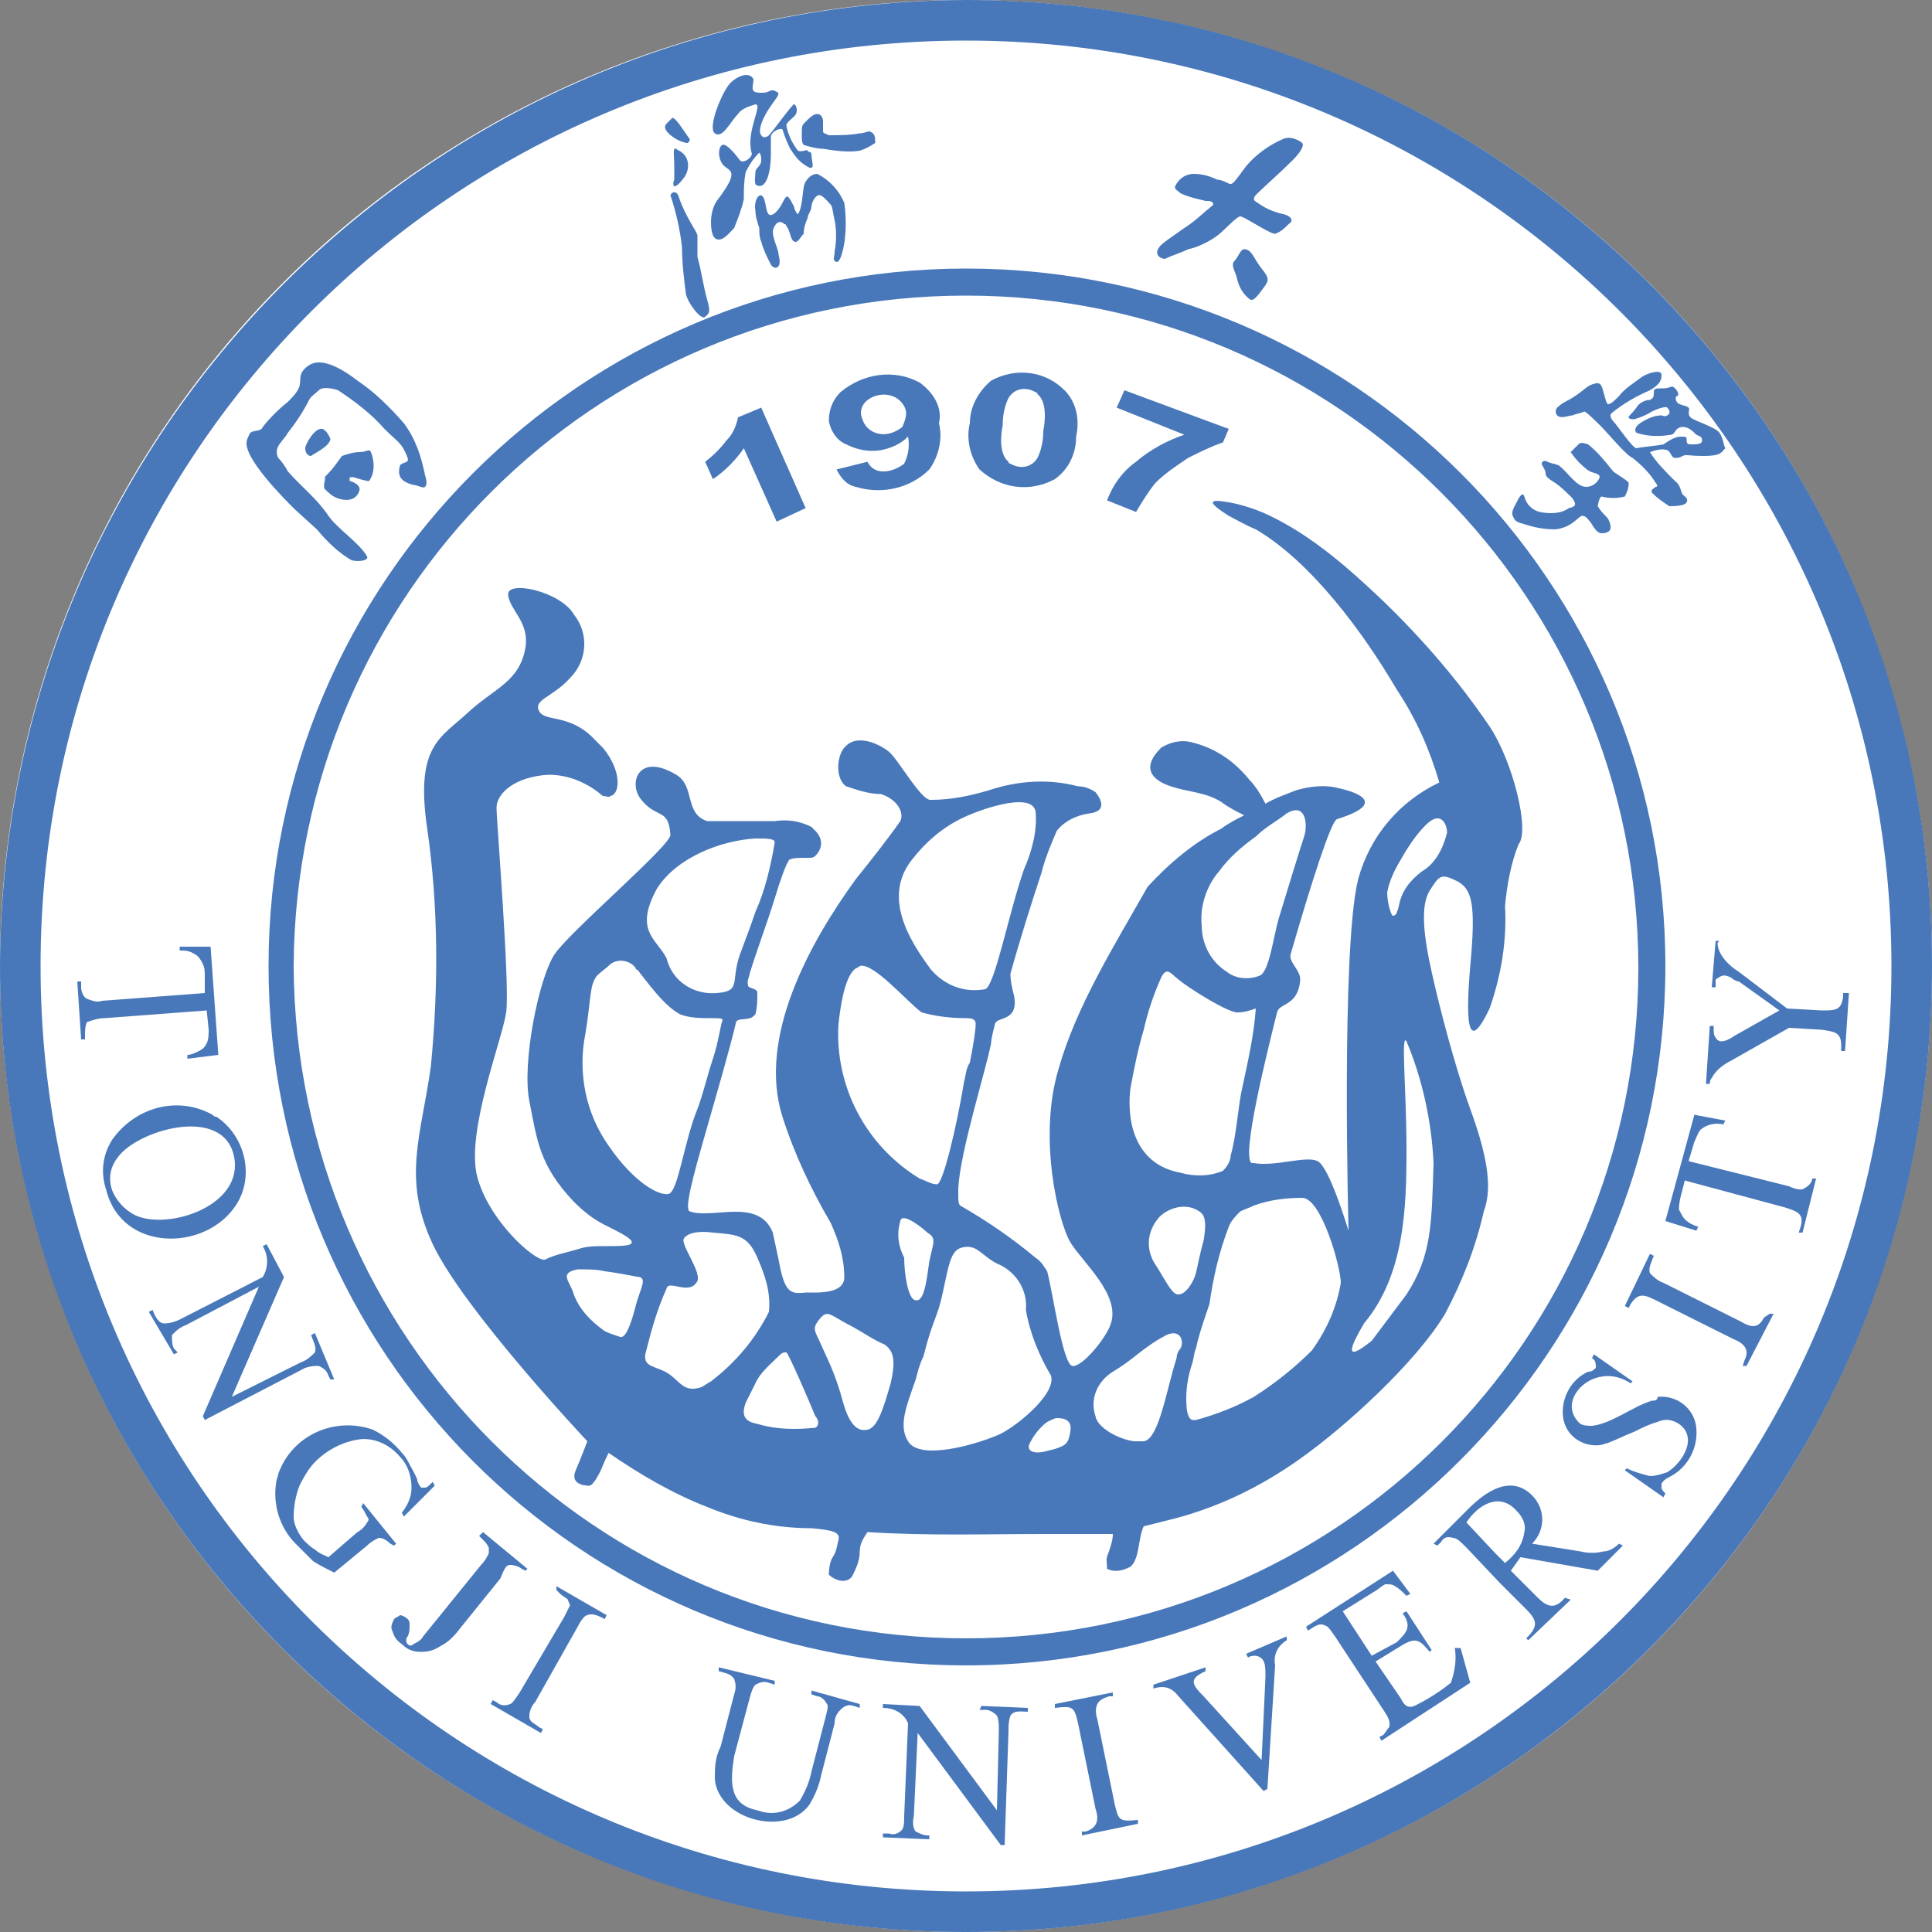 <?xml version="1.0" encoding="utf-8"?>
<!-- Generator: Adobe Illustrator 25.4.1, SVG Export Plug-In . SVG Version: 6.00 Build 0)  -->
<svg version="1.1" id="logo" xmlns="http://www.w3.org/2000/svg" xmlns:xlink="http://www.w3.org/1999/xlink" x="0px" y="0px"
	 viewBox="0 0 100 100" style="enable-background:new 0 0 100 100;" xml:space="preserve">
<rect x="0" y="0" width="100" height="100" fill="#808080" stroke="none"/>
<style type="text/css">
	.st0{fill-rule:evenodd;clip-rule:evenodd;fill:#FFFFFF;}
	.st1{opacity:0.8;fill-rule:evenodd;clip-rule:evenodd;fill:#1B56A9;enable-background:new    ;}
</style>
<circle class="st0" cx="50" cy="50" r="50"/>
<path class="st1" d="M38.2,21.6c-0.1,0.5-0.3,0.9-0.6,1.2c-0.3,0.4-0.7,0.8-1.1,1.1l0.4,0.9c0.6-0.4,1.2-1,1.6-1.6l1.7,3.8l1.5-0.7
	l-2.3-5.2"/>
<path class="st1" d="M46.7,22.1c-0.5,0.4-1.1,0.5-1.6,0.2c-0.3-0.2-0.4-0.4-0.5-0.7c-0.1-0.3,0-0.6,0.2-0.8c0.4-0.4,1.1-0.5,1.6-0.2
	c0.3,0.2,0.5,0.5,0.5,0.8C46.9,21.6,46.8,21.9,46.7,22.1 M47.6,19.8c-1.3-0.7-2.9-0.5-4.1,0.5c-0.4,0.4-0.6,0.9-0.6,1.5
	c0.1,0.5,0.4,1,0.9,1.2c0.6,0.3,1.2,0.4,1.8,0.3c0.5-0.1,1-0.3,1.4-0.7c0.1,0.5,0,1-0.2,1.4c-0.5,0.4-1.5,0.7-1.9-0.1l-1.6,0.4
	c0.2,0.4,0.5,0.8,1,0.9c1.3,0.4,2.8,0.1,3.8-0.9c0.5-0.7,0.7-1.6,0.5-2.4C48.8,21.1,48.3,20.3,47.6,19.8L47.6,19.8z"/>
<path class="st1" d="M54,22.3c0,0.5-0.1,1-0.3,1.4c-0.3,0.5-0.9,0.6-1.4,0.3c0,0-0.1,0-0.1-0.1c-0.5-0.4-0.4-1.4-0.3-1.9
	c0-0.5,0.1-1,0.3-1.4c0.3-0.5,0.9-0.6,1.4-0.3c0,0,0.1,0,0.1,0.1C54.2,20.8,54.1,21.8,54,22.3 M51.3,19.7c-0.7,0.6-1.1,1.4-1.1,2.2
	c-0.2,0.8,0,1.7,0.5,2.4c1.1,1,2.6,1.2,3.9,0.5c0.7-0.5,1.1-1.3,1.1-2.2c0.2-0.9,0-1.8-0.6-2.4C54.1,19.2,52.6,19,51.3,19.7
	L51.3,19.7z"/>
<path class="st1" d="M58.2,20.2l-0.4,0.9l3.5,1.4c-0.9,0.3-1.8,0.8-2.5,1.4c-0.7,0.5-1.2,1.2-1.5,2l1.5,0.6c0.3-0.5,0.6-1,1-1.5
	c0.5-0.5,1.1-0.9,1.7-1.3c0.6-0.3,1.2-0.6,1.8-0.8l0.3-0.7"/>
<path class="st1" d="M83.5,24.4c-0.4-0.5-0.8-1-1.3-1.4c-0.3-0.1-0.4-0.1-0.5,0s-0.4,0.4-0.4,0.4s0.2,0.3,0.4,0.5s0.4,0.4,0.6,0.5
	s0.5,0.1,0.5,0.3c-0.1,0.3-0.4,0.5-0.7,0.5c-0.5,0-0.9-0.7-1.4-1.1c-0.2-0.1-0.4-0.1-0.6-0.2s-0.3,0-0.3,0.1s0.2,0.3,0.2,0.5
	s0.2,0.3,0.5,0.5c0.3,0.2,0.6,0.5,0.9,0.8c0.1,0.2,0.3,0.4-0.2,0.5c-0.4,0.3-1,0.3-1.5,0.2c-0.4-0.1-0.7-0.4-0.8-0.8
	c-0.1-0.3-0.3,0.1-0.4,0.3s-0.3,0.5-0.2,0.7s0.1,0.3,0.5,0.4c0.6,0.2,1.1,0.3,1.7,0.3c0.9-0.1,1.2-0.7,1.4-0.7s0.3,0.2,0.4,0.3
	s0.3,0.6,0.6,0.6s0.6-0.1,0.4-0.6c-0.1-0.3-0.3-0.3-0.6-0.8c0-0.1,0.1-0.5,0.2-0.5c0.4,0.1,0.8,0.1,1.2,0c0.1-0.2,0.2-0.4,0.2-0.7
	C84.3,24.9,83.6,24.5,83.5,24.4 M89,22.4c-0.2-0.3-1.3-0.6-1.5-0.8s0-0.4-0.1-0.5s-0.3-0.1-0.5-0.2s-0.2-0.4-0.1-0.4
	s0.1-0.2-0.1-0.4s-0.2,0-0.6,0s-0.5,0-0.5,0.2s0,0.3-0.2,0.4c-0.3,0-0.6,0.2-0.7,0.4c-0.3,0.4-0.4,0.4-0.4,0.5s0.2,0.1,0.3,0.1
	c0.3-0.1,0.6-0.2,0.9-0.4c0.2-0.1,0.7-0.3,0.8-0.2s0.2,0.3,0,0.4s-0.2,0-0.3,0c-0.4,0-0.8,0.2-1.1,0.4c-0.3,0.2-0.3,0.4-0.2,0.5
	c0.6,0.2,1.2,0.2,1.8,0.1c0.2,0,0.2-0.4,0.6-0.4c0.3,0,0.5,0.2,0.7,0.4c0.2,0.1,0.3,0.1,0.3,0.3s-0.3,0.2-0.5,0.2s-0.3,0-0.3-0.2
	s0-0.2-0.3-0.2s-0.6,0.2-0.9,0.4c-0.5,0.1-0.9,0.1-1.4,0.2c-0.2,0-1-1.2-1.2-1.4c-0.1-0.1-0.2-0.3-0.1-0.4c0.6-0.5,1.3-0.9,2-1.2
	c0.5-0.3,0.6-0.5,0.6-0.8s-0.7-0.1-1,0.1c-0.4,0.3-0.9,0.6-1.2,1c-0.2,0.2-0.5,0.5-0.6,0.4S83,20.2,82.9,20s-0.2-0.2-0.5-0.1
	s-0.5,0.4-1.2,0.8c-0.2,0.1-0.4,0.2-0.6,0.4c-0.1,0.1-0.1,0.3,0,0.4c0.2,0.2,0.6,0,0.8,0c0.2-0.1,0.4-0.1,0.6-0.2
	c0.1,0,0.6,0.5,0.9,0.8s1.3,1.5,1.6,1.6c0.5,0.4,0.9,0.8,1.2,1.3c0.1,0.1,0.1,0.2,0,0.2c0,0,0,0,0,0c-0.3,0.2-0.2,0.2-0.2,0.3
	c0.3,0.3,0.6,0.5,0.9,0.7c0.2,0,0.8,0,0.9-0.2s-0.1-0.3-0.2-0.4s-0.1-0.5-0.4-0.7c-0.5-0.5-1-1-1.3-1.5c0.3-0.1,0.6-0.2,0.9-0.1
	c0.2,0.1,0.2,0.4,0.4,0.4s0.2,0,0.4-0.1s0.2,0,1.1,0s0.9-0.2,1.1-0.4C89.2,23,89.2,22.7,89,22.4z M64.4,12.9c-0.2,0-0.3,0.4-0.5,0.6
	s0,0.5,0.1,0.8c0.1,0.5,0.3,0.9,0.7,1.2c0.2,0.1,0.4-0.2,0.7-0.6s0.3-0.5-0.1-1S64.8,12.9,64.4,12.9z M66.4,7.2
	C65.7,7.5,65,8,64.5,8.6c-0.6,0.8-0.7,1-0.9,0.9c-0.2-0.1-0.4-0.2-0.6-0.2C62.6,9.1,62.2,9,61.8,9c-0.4,0-0.7,0.2-0.9,0.5
	c-0.2,0.3,0,0.3,0.2,0.5c0.4,0.2,0.9,0.3,1.3,0.4c0.2,0,0.4,0,0.4,0.2c-0.5,0.4-1,0.9-1.5,1.2c-0.4,0.3-1.2,0.8-1.3,1
	c-0.3,0.4,0.1,0.6,0.3,0.6c0.4-0.2,0.8-0.3,1.2-0.5c0.5-0.1,1.1-0.4,1.5-0.7c0.3-0.2,1-1,1.2-1s1.5,0.9,1.8,0.9
	c0.3-0.1,0.5-0.3,0.7-0.5c0.3-0.2,0.1-0.4-0.2-0.5c-0.5-0.1-1-0.3-1.4-0.6c-0.4-0.2-0.1-0.4,0.1-0.6s1.2-1.1,1.7-1.6
	s0.6-0.8,0.5-0.9S66.8,7,66.4,7.2L66.4,7.2z M42.3,9c-0.2,0-0.4,0.1-0.6,0.4s-0.1,1.2-0.4,1.7c-0.1-0.1-0.2-0.3-0.2-0.4
	c-0.1-0.2-0.2-0.4-0.3-0.5s-0.2,0.1-0.3,0.3c-0.1,0.2-0.3,0.5-0.5,0.6c-0.4,0.2-0.3-0.6-0.5-0.9s-0.5,0.2-0.4,0.7
	c0,0.3,0.1,0.6,0.2,0.9c0,0.2,0,0.5,0.1,0.7c0.1,0.4,0.3,0.8,0.5,1.2c0.2,0.3,0.6,0.2,0.4-0.5c0-0.4-0.5-1.1-0.2-1.5
	c0.1-0.2,0.3-0.3,0.5-0.1c0,0,0.1,0,0.1,0.1c0.2,0.2,0.2,0.7,0.4,0.8s0.3-0.2,0.5-0.4c0-0.3,0.1-0.6,0.2-0.8c0-0.2,0.2-0.4,0.2-0.6
	s0.2-0.6,0.4-0.6s0.5,0.4,0.6,0.5s0.1,0.4,0.2,0.8c0.1,0.5,0.1,1.1,0,1.6c0,0.3-0.1,0.4,0,0.5s0.3,0.2,0.5-0.9
	c0.1-0.7,0.1-1.4,0-2.1C43.4,9.8,42.9,9.3,42.3,9z M45,6.8c-0.1,0-0.3,0.1-0.5,0.1C44,7,43.4,7,42.9,7c-0.2-0.1-0.3-0.1-0.3-0.2
	s0-0.3,0-0.5s-0.1-0.4-0.3-0.4s-0.4,0.2-0.6,0.4S41.5,6.5,41.5,7c0,0.2,0,0.4,0.1,0.5c0.3,0.1,0.7,0.2,1,0.2
	c0.6,0.1,1.3,0.2,1.9,0.1c0.3-0.1,0.5-0.2,0.8-0.4C45.3,7.1,45.3,6.9,45,6.8z M36.1,13.3v-1.1c0-0.2-0.6-0.9-1-2.1
	c-0.1-0.2-0.3-0.2-0.4,0c0.3,0.9,0.5,1.8,0.6,2.7c0,0.8,0.1,1.6,0.2,2.4c0.1,0.5,0.8,1.4,1,1.2s0.3-0.2,0.1-0.9S36.3,14,36.1,13.3
	L36.1,13.3z M35.4,9.2c0.3-0.4,0.3-1-0.1-1.3c-0.1-0.1-0.2-0.1-0.3-0.2c-0.2-0.1-0.1,0.4-0.1,0.9c0,0.2,0,0.5,0,0.7
	C34.8,9.5,34.8,10,35.4,9.2L35.4,9.2z M39.3,7.9c0.1,0.1,0.1,0.3,0.1,0.4c0,0.3-0.3,0.4-0.3,0.6S39,9.6,39.2,9.6
	c0.5,0.2,0.7-0.8,0.7-1.6c0-0.3,0-0.6,0-0.9c0-0.3,0.5-0.5,0.6-0.4c0.1,0.3,0.2,0.6,0.4,1c0.2,0.3,0.4,0.6,0.7,0.8
	C42.3,9,42,8.4,42,8c0-0.2-0.2-0.1-0.2-0.2s-0.3,0.1-0.5,0c-0.3-0.4-0.5-0.8-0.6-1.3c0-0.2,0.4-0.4,0.5-0.6s0-0.5-0.1-0.5
	S40,6.8,39.8,7c-0.1,0.1-0.2,0.1-0.3,0.1c0,0,0,0-0.1-0.1c-0.1-0.1-0.2-0.6,0.7-1.8c0.3-0.4,0.2-0.4,0-0.5s-0.3,0.1-0.6,0.1
	S39.1,4.8,39,4.7s0-0.4,0-0.6c-0.2-0.4-0.8-0.2-1.2,0.2S36.6,6.6,37,6.9s0.8-0.6,1.2-1c0.2-0.3,0.6-0.4,0.9-0.5
	c0.4,0-0.5,1.4-0.2,2.5c0.1,0.2-0.4,0.6-0.6,0.4c0,0-0.5-0.7-0.8-0.8s-0.4,0.6-0.1,1s1,0.2-0.3,1.9c-0.2,0.3-0.3,0.7-0.3,1.1
	c0,0.5,0.1,0.9,0.4,0.9s0.6-0.4,0.8-0.6c0.2-0.5,0.4-1,0.5-1.5c0-0.5,0-0.9,0.1-1.4C38.8,8.5,39,8.2,39.3,7.9L39.3,7.9z M35.6,7.4
	c0.1-0.1,0.1-0.1,0.1-0.2c-0.3-0.4-0.7-1.1-0.9-1.1c-0.1,0.1-0.2,0.2-0.3,0.3c-0.2,0.2,0,0.5,0.5,0.8C35.2,7.3,35.4,7.4,35.6,7.4
	L35.6,7.4z M18.6,23.4c-0.3,0-0.6,0.1-0.9,0.2c-0.3,0.4-0.4,0.6-0.9,1.1c0.1,0-0.1,0.4,0,0.6c0.2,0.2,0.4,0.4,0.7,0.5
	c0.3,0.1,0.9,0.2,1.1-0.4c0.1-0.3-0.4-0.5-0.5-0.5v-0.2h0.2c0,0,0.6,0.2,0.8,0.2c0.3-0.4,0.3-1,0.1-1.5C19.1,23.2,19,23.4,18.6,23.4
	L18.6,23.4z M17.1,22.7c-0.1-0.2-0.2-0.4-0.4-0.5c-0.4-0.1-0.9,0.8-0.9,1s0.1,0.4,0.3,0.4C16.2,23.5,17.1,23.1,17.1,22.7L17.1,22.7z
	 M20.9,21.9c-0.7-0.8-1.5-1.6-2.4-2.2c-0.9-0.7-1.9-1.2-2.5-0.8s-0.4,0.7-0.5,1.1c-0.1,0.3-0.4,0.6-0.6,0.8
	c-0.5,0.4-0.9,0.8-1.3,1.3c-0.1,0.3-0.6,0.1-0.7,0.4c-0.1,0.2-0.2,0.4-0.1,0.7c0.3,1.1,2.5,3.2,2.5,3.2l1.1,1
	c0.5,0.6,1.1,1.2,1.8,1.6c0.4,0.1,0.9,0,0.8-0.2c-0.4-0.7-1.5-1.4-2-2.1c-0.6-0.9-1.4-1.5-2.1-2.3c-0.1-0.2-0.3-0.5-0.5-0.7
	c-0.1-0.2-0.1-0.4,0-0.6c0.1-0.2,0.4-0.5,0.5-0.7c0.4-0.5,0.8-1.1,1.1-1.7c0.1-0.2,0.3-0.3,0.5-0.5c0.2-0.2,0.7-0.1,1,0
	c0.9,0.6,1.7,1.2,2.4,2c0.7,0.7,0.9,0.7,1.2,1.5c0.1,0.3-0.3,0.2-0.4,0.4c-0.1,0.4-0.1,0.8,0.7,1c0.2,0,0.5,0.2,0.6,0.1
	s0.1-0.3,0-0.6C21.8,23.6,21.5,22.7,20.9,21.9L20.9,21.9z"/>
<path class="st1" d="M74.9,43.1c-0.2,0.8-0.6,1.6-1.3,2c-1.3,1-1.1,1.8-1.3,2.1c0,0.1-0.1,0.2-0.2,0.2s-0.3-0.7-0.3-1.2
	c0.1-0.6,0.4-1.2,0.7-1.7c0.4-0.7,0.8-1.3,1.3-1.8C74.6,41.9,74.9,42.7,74.9,43.1 M74.2,60.2c-0.1,3.2-0.1,4.8-1.4,6.8
	c-0.6,0.8-1.2,1.6-1.8,2.4c-1.5,1.2-1.1,0.3-0.4-0.9c2.1-2.5,2.2-6,2.2-9s-0.3-6.1,0-5.6C73.6,55.8,74.1,58,74.2,60.2L74.2,60.2z
	 M67.9,69.9c-0.9,0.9-1.9,1.7-3,2.4c-0.9,0.5-1.9,0.9-3,1.2c-0.1,0-0.2,0-0.2,0c-0.2-0.1-0.3-0.4-0.3-1.1c0-0.6,0.1-1.2,0.3-1.8
	c0.1-0.3,0.1-0.6,0.2-0.8c0.2-0.9,0.5-1.7,0.7-2.3c0.2-1.4,0.5-2.7,1-4c0.1-0.3,0.4-0.6,0.6-0.8c0.2-0.1,0.5-0.2,0.7-0.3
	c0.8-0.3,1.7-0.4,2.5-0.4c1,0,2,3.6,2,4.4C69.2,67.6,68.7,68.8,67.9,69.9L67.9,69.9z M61,67c-0.3,0-0.5-0.4-1.1-1.4
	c-0.6-0.8-0.6-1.8,0.1-2.6c0.5-0.5,1.3-0.7,1.9-0.4c0.4,0.2,0.6,0.4,0.4,1.6c-0.2,0.7-0.3,1.3-0.4,1.7S61.4,67,61,67z M60.9,70.3
	c-0.5,1.5-0.9,4.2-1.7,4.3c-0.2,0-0.3,0-0.5,0c-0.8-0.1-1.9-0.7-2-1.3c-0.3-0.9,0.1-1.8,0.9-2.3c0.5-0.3,0.9-0.6,1.4-1
	c0.4-0.3,0.8-0.6,1.2-0.8c0.3-0.2,0.7-0.3,0.9,0c0.1,0.2,0.1,0.4,0,0.6C61,69.9,60.9,70.1,60.9,70.3L60.9,70.3z M58.5,56.4
	c0.2-1.1,0.4-2.1,0.7-3.1c0.2-0.9,0.5-1.8,0.9-2.7c0.3-0.6,0.5-0.2,0.9,0.1c0.6,0.5,2.7,1.8,3.1,1.7c0.3,0,0.6-0.1,0.9-0.2
	c-0.1,1.4-0.4,2.7-0.7,4.1c-0.2,0.8-0.3,2.5-0.6,3.5c0,0.3-0.2,0.6-0.4,0.8c-0.7,0.3-1.5,0.3-2.2,0.1C58.9,60.3,58.3,58.3,58.5,56.4
	L58.5,56.4z M63.1,45.1c0.5-0.7,1.2-1.3,1.9-1.8c0.5-0.5,1.1-0.8,1.6-1.2c1-0.6,1.1,0.6,0.9,1.2s-1,3.2-1.3,4.2s-0.5,2.8-1,3
	c-0.5,0.2-1.2,0.2-1.7-0.2c-0.8-0.5-1.3-1.4-1.3-2.4C62.1,47,62.4,45.9,63.1,45.1L63.1,45.1z M55.4,74.1c-0.1,0.6-0.2,0.7-0.8,0.9
	l-0.4,0.1c-0.7,0.2-1.1,0-0.9-0.4c0.2-0.4,0.5-0.8,0.9-1.1c0.2-0.1,0.4-0.2,0.5-0.2C55.1,73.4,55.5,73.5,55.4,74.1L55.4,74.1z
	 M47,74.6c-0.5-0.8-0.1-1.8,0.4-3.2c0.1-0.4,0.2-0.8,0.4-1.2c0.5-2,0.7-1.9,1-3.3s0.4-2.1,0.9-2.3c0.3-0.1,0.6-0.1,0.9,0.1
	c0.3,0.2,0.6,0.5,1,0.7c1,0.4,1.6,1.4,1.5,2.4c0.2,1.2,0.7,2.4,1.3,3.4c0.3,1-2,2.8-2.8,3.1C50.4,74.8,47.6,75.6,47,74.6z
	 M46.6,63.2c0.1-0.5,1.2,0.4,1.4,0.6c0.5,0.3,0.3,0.5,0.1,1.5c-0.1,0.6-0.2,1.9-0.6,2h-0.1c-0.4,0-0.6-1.4-0.6-2.2
	C46.5,64.5,46.4,63.9,46.6,63.2L46.6,63.2z M46.1,71.6c-0.4,1.4-0.7,2.3-1.2,2.4c-0.9,0.2-1.2-1.2-1.4-1.9c-0.4-1.3-0.7-1.8-1-2.5
	s-0.5-0.8-0.1-1.3s0.5-0.3,1.4,0.2c0.8,0.4,1.3,0.8,2,1.1C46.2,69.9,46.4,70.3,46.1,71.6L46.1,71.6z M42.2,73.9c-1,0.1-2,0.1-3-0.2
	c-0.5-0.1-0.9-0.3-0.6-1.1c0.2-0.4,0.4-0.8,0.6-1.2c0.3-0.5,0.8-0.9,1.2-1.3c0.1-0.1,0.2-0.1,0.3-0.1c0.1,0,1.3,2.8,1.5,3.3
	C42.4,73.5,42.4,73.8,42.2,73.9L42.2,73.9z M36.8,71.5c-0.2,0.1-0.3,0.2-0.5,0.3c-0.9,0.3-1.1-0.3-1.7-0.7s-1.3-0.3-1.2-1
	c0.3-1.2,0.6-2.3,1.1-3.4c0.1-0.5,1.2,0.4,1.6-0.4c0.2-0.5-0.9-1.9-0.7-2.2s0.8-0.4,1.5-0.3c1.2,0.1,1.8,0.1,2.3,1.3
	c0.4,0.9,0.7,1.8,0.6,2.8C39.1,69.3,38.1,70.5,36.8,71.5z M32.9,67.6c-0.2,0.8-0.5,1.7-0.8,1.6c-0.3-0.1-0.6-0.2-0.8-0.3
	c-0.7-0.5-1.3-1.1-1.6-1.9c-0.2-0.7-0.8-1.1,0.2-1.3c0.5,0,1,0,1.4,0.1c0.8,0.1,1.7,0.3,1.8,0.3C33.5,66.2,33.1,66.8,32.9,67.6z
	 M30.3,53.5c0.3-1.8,0.2-2.5,0.6-3c0.2-0.2,0.5-0.4,0.7-0.6c0.4-0.3,1-0.2,1.3,0.2c0,0,0,0.1,0.1,0.1c1,1.3,1.5,1.9,2.2,2.3
	c0.5,0.2,1.1,0.2,1.7,0.2c0.3,0,0.5,0,0.5,0.1c-0.1,0.2-0.2,1.1-0.5,2s-0.5,1.8-0.8,2.6c-0.7,1.7-1,4.3-1.5,4.4s-1.8-0.6-3.1-2.5
	C30.3,57.6,29.9,55.5,30.3,53.5z M34,46c1-1.6,3.3-2.5,5.1-2.6c0.6,0,1,0,1,0.2c-0.2,1.2-0.5,2.5-1,3.6c-0.2,0.6-0.5,1.4-0.8,2.2
	c-0.5,1.4,0.1,1.9-1.2,2c-1.2,0.1-2.3-0.6-2.6-1.8C34,48.6,32.8,48.2,34,46z M43.4,53c0.1-0.9,0.3-2.3,0.8-2.8l0,0
	c0.1-0.1,0.2-0.1,0.3-0.2c0.7-0.2,2.4,1.8,3.2,2.4c0.7,0.2,1.5,0.3,2.3,0.3c0.2,0,0.5,0,0.5,0.3s-0.1,1-0.3,2
	C50,55.3,50,55.6,49.9,56c-0.4,2.4-1.1,5.3-1.4,5.3c-0.3,0-0.6-0.2-0.9-0.3C44.8,59.3,43.2,56.2,43.4,53z M47.2,44.5
	c0.7-0.9,1.6-1.7,2.7-2.2c0.6-0.3,3.5-1.4,3.7-0.3c0.1,1-0.2,2.1-0.6,3c-0.8,2.3-1.5,6-2,6.2c-1.1,0.2-2.1-0.2-2.8-1
	C47,48.6,45.7,46.4,47.2,44.5L47.2,44.5z M77.1,37.6c-2.1-3.1-4.7-5.9-7.5-8.3c-1.3-1.1-2.7-2.1-4.3-2.8c-0.5-0.2-1.1-0.4-1.7-0.5
	c-1.1-0.2-1.1,0,0,0.7c0.4,0.2,0.9,0.5,1.4,0.7c2.9,1.7,5.6,5.4,7.3,8.3c1,1.5,1.7,3.1,2.2,4.8c-2.1,1-3.6,2.8-4.2,5
	c-0.9,3.6-0.5,18.2-0.5,18.2c-0.1-0.3-1-3.3-1.6-3.6s-2.2,0.3-3.3,0.1h-0.1c-0.6-0.2,0.8-5.8,1.3-7.8c0.1-0.5,1.1-0.3,1.2-1.7
	c0-0.5-0.6-0.9-0.5-1.3c1.1-3.8,2.1-6.9,2.4-7c3.2-1,0.1-1.6,0.1-1.6c-0.7-0.2-1.5-0.1-2.2,0.1c-0.5,0.2-1.1,0.4-1.6,0.7
	c-0.2-0.4-0.5-0.9-0.8-1.2c-0.8-1-1.8-1.7-3.1-2c-0.5-0.1-1,0-1.5,0.3c-1.1,1.1-0.4,1.7,0.5,2s1.8,0.3,2.6,0.8
	c0.4,0.3,0.8,0.5,1.2,0.7c-0.4,0.2-0.8,0.4-1.2,0.7c-1.4,0.7-2.7,1.8-3.8,3c-1.7,3-3.7,6.2-4.6,9.4c-1.1,3.6,0,8,0.6,9
	s2.6,2.7,2.1,4.2c-0.2,0.7-1.5,2.3-2,2.2s-1-3.8-1.3-4.9c-0.2-0.3-0.3-0.5-0.6-0.7c-1.2-1-2.5-1.9-3.9-2.7c-0.1-0.1-0.1-0.3-0.1-0.5
	v-0.4c0.1-1.9,1.4-6,1.7-7.5c0-0.2,0.1-0.6,0.2-1s1.2-0.1,1-1.4c-0.1-0.4-0.2-0.8-0.2-1.2c0.5-1.8,1.1-3.7,1.6-5.2l0,0
	c0.2-0.8,0.5-1.5,0.8-2.2c0.4-0.5,1-0.8,1.7-0.9c0.8-0.1,0.7-0.6,0.3-1.1c-0.3-0.2-0.6-0.3-0.9-0.3c-1.5-0.4-3.1-0.3-4.6,0.2
	c-1,0.3-2,0.5-3,0.5c-0.5,0.1-1.7-2.1-2.2-2.5s-1.6-0.9-2.2-0.3c-0.5,0.4-0.6,1.7,0,2.1c0.6,0.2,1.2,0.4,1.8,0.4
	c0.9,0.3,1.2,1,1,1.4c-0.7,1-1.5,2-2.3,3c-2.4,3.3-5.1,8.2-3.8,12.3c0.6,1.9,1.5,3.8,2.5,5.5c0.4,0.9,0.7,1.8,0.7,2.8
	c0,0.9-1.4,0.8-2,0.8c-0.8,0.1-1.1,0-1.4-1.7c-0.1-0.5-0.2-0.9-0.3-1.4l0,0c-0.6-1.5-2.3-1-3.5-1c-0.3,0-0.5,0-0.8-0.1
	c-0.3-0.1,0.2-1.9,0.8-4s1.3-4.5,1.6-5.8c0.1-0.2,0.4-0.1,0.7-0.2c0.1,0,0.2-0.1,0.3-0.2c0.1-0.4,0.1-0.7,0.1-1.1
	c0-0.2-0.2-0.2-0.4-0.3c-0.1,0-0.1-0.2-0.1-0.3c0-0.1,0.1-0.3,0.1-0.4c0.4-1.3,0.9-2.6,1.3-3.9c0.3-1,0.6-1.8,0.7-1.9
	c0-0.2,0.5-0.2,1-0.2c0.2,0,0.3,0,0.4-0.1c0.4-0.4,0.4-0.9,0-1.3c-0.1-0.1-0.1-0.1-0.2-0.2c-0.6-0.3-1.2-0.4-1.9-0.3h-1.2
	c-0.9,0-1.9,0-2.3,0c-1.2-0.4-0.6-1.8-1.6-2.4c-2-1.2-2.5,0.5-1.8,1.3c0.8,1,1.4,0.4,1.5,1.8c0.1,0.5-5.2,5-6,6.2S27,55,27.4,57
	s0.5,3.3,2.3,5.2c0.5,0.5,1,0.9,1.6,1.2l0,0c0.8,0.4,1.4,0.7,1.4,0.9s-0.6,0.2-1.5,0.2c-0.4,0-0.7,0-1.1,0.1
	c-0.6,0.2-1.3,0.3-1.9,0.6c-0.5,0.1-2.9-2-3.5-4.3s1.3-7.1,1.5-8.5s-0.5-9.9-0.5-10.6s0.9-1.6,2.7-1.7c1,0,2,0.4,2.8,1.1l0,0
	c0.2,0,0.3,0.1,0.4,0c0.5-0.1,0.6-1.3-0.4-2.5l0,0l-0.4-0.4c-1.3-1.4-2.6-0.9-2.9-1.5s0.7-0.7,1.6-1.7c0.9-0.9,1-2.3,0.2-3.3
	c-0.7-1.2-3.5-1.8-3.4-1s1.1,1.4,0.9,2.7c-0.3,1.8-1.6,2.1-3,3.4s-2.7,1.7-2.1,5.9c0.6,4.1,0.6,8.3,0.2,12.4
	c-0.5,3.6-1.5,5.8,0.1,9.2s8,10.2,8,10.2s-0.3,0.8-0.6,1.5s0.4,0.8,0.7,0.8c0.2,0,0.5-0.6,0.6-0.8c0.2-0.5,0.4-0.9,0.4-0.9
	c1.6,1.1,3.3,2.1,5.1,2.8c1.7,0.7,3.5,1.1,5.4,1.1c1.1,0.1,1.5,0.2,1.4,0.6s-0.1,0.6-0.3,0.9s-0.2,0.9-0.2,0.9
	c0.3,0.3,0.9,0.5,1.2,0.1c0.2-0.4,0.4-0.8,0.4-1.3c0-0.4,0.2-0.7,0.4-1c3.1,0.2,6.1,0.1,9.2,0.1h3.5c0,0.3-0.1,0.6-0.2,0.9
	c-0.2,0.5-0.1,0.4-0.1,0.9c0.4,0.2,0.8,0.1,1.2-0.1c0.5-0.4,0.4-1.5,0.7-2.1c0.4-0.1,0.8-0.2,1.2-0.3c2.5-0.6,4.8-1.7,6.9-3.2
	c2.4-1.7,6-5,7.5-7.5c0.9-1.7,1.6-3.5,2-5.3c0.5-1.3,0.1-3.1-0.7-5.3s-1.6-5.3-2-7.1s-0.6-3.4-0.1-4.2s0.6-0.9,1.4-0.5
	s1,1.2,0.7,4.4c-0.3,3.5,0,4.3,1,2.2c0.6-1.7,0.9-3.5,0.8-5.3c0.1-1.1,0.3-2.2,0.7-3.2C79.2,43,78.3,39.4,77.1,37.6L77.1,37.6z"/>
<path class="st1" d="M95.4,51.4v0.2c-0.1,0.7-0.4,0.7-1.1,0.7l-1.8-0.1L90,50.3c-0.5-0.3-1.1-0.9-1.1-1.5l0.1-0.1h-0.2l-0.2,2.4h0.2
	c0-0.1,0-0.3,0-0.4c0.3-0.2,0.4-0.3,0.8-0.1c0.1,0.1,0.3,0.2,0.4,0.2l2.1,1.5l-2.3,1.3c-0.3,0.2-0.8,0.5-1,0.1
	c-0.1-0.1-0.1-0.3-0.1-0.4v-0.2h-0.2l-0.2,3h0.2c0-0.1,0-0.2,0.1-0.3c0.2-0.4,0.6-0.7,1-0.9l3-1.7l1.7,0.1c0.6,0.1,1,0.1,1,0.8v0.3
	h0.2l0.2-3 M93.8,61c0,0.2-0.2,0.4-0.4,0.5c-0.1,0.1-0.4,0.1-0.8-0.1l-5.2-1.3l0.3-1c0.1-0.2,0.2-0.5,0.3-0.6
	c0.3-0.3,0.8-0.4,1.2-0.3l0.1-0.2l-1.6-0.3l-1.5,5.5l1.6,0.5l0.1-0.2c-0.3-0.1-0.5-0.2-0.7-0.4c-0.1-0.1-0.2-0.3-0.3-0.5
	c0-0.5,0.2-1,0.3-1.5l5.2,1.4c0.6,0.2,1,0.3,0.8,1l-0.1,0.3h0.2l0.7-2.8h-0.2L93.8,61z M91.3,68.2c-0.3,0.6-0.7,0.5-1.2,0.2l-4-2
	c-0.3-0.1-0.5-0.3-0.7-0.5c-0.1-0.3,0.1-0.6,0.2-0.9l-0.2-0.1l-1.3,2.7l0.2,0.1l0.1-0.2c0.4-0.6,0.7-0.5,1.3-0.2l4,2
	c0.5,0.2,0.9,0.5,0.6,1.1l-0.1,0.3h0.2l1.4-2.7h-0.2L91.3,68.2z M85.5,72.5c-1,0.3-2.1,1.2-3.1,1.3c-0.2,0-0.4,0-0.6-0.1
	c-0.9-0.8-0.3-1.9,0.6-2.3c0.7-0.3,1.4-0.2,2,0.2l0.1-0.1l-2-1.4l-0.1,0.2c0.2,0.1,0.2,0.3,0.2,0.5c-0.1,0.1-0.2,0.2-0.4,0.2
	c-0.9,0.4-1.4,1.4-1.3,2.3c0.1,1,1,1.6,1.9,1.5c0.1,0,0.3-0.1,0.4-0.1c0.5-0.2,0.9-0.4,1.4-0.6c0.4-0.2,0.8-0.4,1.2-0.5
	c0.4-0.2,0.8-0.1,1.1,0.1c1,0.7,0.2,2-0.6,2.5c-0.3,0.1-0.6,0.2-0.9,0.2c-0.4-0.1-0.8-0.2-1.2-0.4l-0.1,0.1l2,1.4l0.1-0.2
	c-0.1-0.1-0.2-0.2-0.2-0.3c0-0.1,0-0.1,0-0.2c0.1-0.2,0.3-0.3,0.5-0.4c0.9-0.5,1.4-1.5,1.3-2.5c-0.1-1-1-1.7-2-1.6
	C85.8,72.5,85.6,72.5,85.5,72.5L85.5,72.5z M77.9,80.9l-0.5-0.5l-1.5-1.6c0.6-0.9,1.7-1.6,2.6-0.6c0.3,0.3,0.5,0.7,0.4,1.1
	C78.8,80,78.4,80.5,77.9,80.9L77.9,80.9z M78.7,80.6l4,0.7l1.3-1.3l-0.2-0.1c-0.2,0.2-0.5,0.4-0.8,0.4c-0.4,0.1-0.8,0.1-1.2,0
	l-2.5-0.4c0.7-0.7,0.7-1.8,0-2.5c-1.1-1.1-2.4-0.2-3.3,0.7l-1.8,1.8l0.2,0.1l0.2-0.2c0.1-0.2,0.3-0.3,0.6-0.2c0.2,0,0.4,0.2,0.7,0.5
	l1.7,1.8l1.4,1.4c0.6,0.6,0.6,0.9,0,1.5l0.1,0.1l2.2-2.1L81,82.7c-0.5,0.6-0.9,0.5-1.4,0l-1.4-1.4L78.7,80.6z M75.3,85.3
	c0.1,0.6,0,1.2-0.2,1.8c-0.5,0.4-1.1,0.8-1.7,1.1c-0.5,0.3-0.7,0.1-0.9-0.3L71.2,86l1.3-0.8c0.8-0.5,1-0.3,1.5,0.3l0.1-0.1l-1.3-2
	l-0.2,0.1c0.5,0.7,0.2,1-0.3,1.5L71,85.7l-1.5-2.3l1.6-1c0.2-0.1,0.4-0.3,0.6-0.4c0.2,0,0.4,0,0.5,0.1c0.2,0.1,0.4,0.3,0.6,0.5
	l0.2-0.1l-0.9-1.2l-4.5,2.9l0.1,0.2c0.2-0.1,0.5-0.4,0.8-0.3s0.3,0.2,0.6,0.6l2.5,3.8c0.2,0.3,0.4,0.6,0.3,0.9
	c-0.1,0.1-0.2,0.3-0.3,0.4l-0.2,0.1l0.1,0.2l4.6-3l-0.5-1.8L75.3,85.3z M64.5,85.6l0.1,0.2c0.1-0.1,0.3-0.1,0.4-0.1
	c0.5,0.1,0.5,0.5,0.5,1.1l-0.2,4.3l-3-3.3c-0.6-0.6-0.8-0.9,0.1-1.3v-0.2l-2.7,0.9l0,0.2c0.6-0.2,1,0,1.3,0.4l4.4,4.9l0.2-0.1
	l0.4-6.4c-0.1-0.5,0.1-1,0.6-1.3v-0.2L64.5,85.6z M57.7,93.4l-0.9-4.4c-0.1-0.3-0.1-0.6,0-0.8c0.1-0.2,0.3-0.3,0.6-0.4h0.2v-0.2
	l-3,0.6v0.2c0.9-0.1,1-0.1,1.2,0.8l0.9,4.4c0.2,0.6,0.1,1-0.5,1.2h-0.2v0.2l2.9-0.6v-0.2C57.9,94.3,57.9,94.2,57.7,93.4z M50.7,88.5
	H51c0.2,0,0.4,0.1,0.6,0.3c0.1,0.2,0.1,0.5,0.1,0.8l-0.1,4.1l-4-5.4l-1.9-0.1v0.2c0.6,0,1.1,0.3,1.3,0.8l-0.2,4.8
	c0,0.3,0,0.5-0.1,0.7c-0.2,0.2-0.4,0.3-0.7,0.2h-0.3v0.2l2.4,0.1V95H48c-0.2,0-0.4-0.1-0.6-0.2c-0.1-0.1-0.2-0.4-0.1-0.8l0.2-4.3
	l4.3,5.8h0.2l0.2-5.9c0-0.3,0-0.5,0.1-0.8c0.2-0.3,0.6-0.2,0.9-0.2v-0.2l-2.4-0.1L50.7,88.5z M42,87.7l0.3,0.1
	c0.2,0,0.4,0.2,0.5,0.4c0.1,0.1,0,0.4-0.1,0.8L42,91.7c-0.1,0.5-0.3,1-0.6,1.5c-0.6,0.6-1.4,0.8-2.2,0.5c-1.5-0.3-1.4-1.5-1.2-2.8
	l0.8-3c0.1-0.4,0.2-0.6,0.3-0.7c0.2-0.1,0.4-0.2,0.7-0.1l0.3,0.1v-0.2l-2.9-0.7l0,0.2c0.3,0.1,0.6,0.1,0.8,0.4
	c0.1,0.3,0.1,0.5,0,0.8l-0.7,2.7C37,91,37,91.5,37,92.1c0.2,2.1,3.7,3,4.9,1.3c0.3-0.5,0.5-1,0.6-1.5l0.7-2.7c0-0.3,0.1-0.5,0.3-0.7
	c0.2-0.2,0.4-0.3,0.7-0.2l0.3,0.1v-0.2L42,87.5V87.7z M28.8,82.3l0.2,0.2c0.1,0.1,0.3,0.2,0.4,0.3c0,0.1,0.1,0.2,0.1,0.3
	c-0.1,0.2-0.2,0.4-0.3,0.6l-2.3,3.9c-0.2,0.3-0.4,0.6-0.5,0.6c-0.2,0.1-0.5,0.1-0.7-0.1L25.5,88l-0.1,0.2l2.6,1.5l0.1-0.2l-0.2-0.1
	c-0.1-0.1-0.3-0.2-0.4-0.3c-0.1-0.1-0.1-0.2-0.1-0.3c0-0.2,0.1-0.5,0.3-0.7l2.2-3.9c0.2-0.4,0.4-0.6,0.5-0.6c0.2-0.1,0.5,0,0.7,0.1
	l0.2,0.1l0.1-0.2l-2.6-1.5L28.8,82.3z M26.4,81c0.2,0,0.5,0.1,0.6,0.2l0.2,0.1l0.1-0.1l-2.3-1.9l-0.2,0.2l0.2,0.2
	c0.1,0.1,0.2,0.2,0.3,0.4c0,0.1,0,0.2,0,0.3c-0.1,0.2-0.2,0.4-0.4,0.6l-3,3.7c-0.1,0.2-0.3,0.3-0.5,0.4c-0.1,0.1-0.2,0.1-0.3,0
	c-0.1-0.1-0.1-0.3,0-0.4c0.1-0.2,0.1-0.4,0.1-0.6c0-0.1,0-0.2-0.1-0.3c-0.1-0.1-0.3-0.2-0.4-0.2c-0.1,0.1-0.2,0.1-0.3,0.2
	c-0.1,0.2-0.2,0.4-0.1,0.6c0.1,0.3,0.2,0.5,0.5,0.7c0.3,0.3,0.6,0.4,1,0.4c0.4,0,0.7-0.1,1-0.3c0.4-0.2,0.7-0.5,1-0.9l2.1-2.6
	C26.1,81.2,26.2,81,26.4,81z M20.4,80l0.1-0.1l-1.7-2.1l-0.1,0.2c0.1,0.1,0.2,0.3,0.3,0.5c0.1,0.1,0.1,0.2,0,0.3
	c-0.1,0.2-0.3,0.4-0.5,0.5l-1.5,1.3c-0.2-0.1-0.5-0.2-0.7-0.4c-0.2-0.1-0.4-0.3-0.6-0.5c-0.3-0.4-0.5-0.8-0.5-1.2
	c0-0.5,0.1-1.1,0.3-1.6c0.3-0.6,0.6-1.1,1.1-1.5c0.6-0.5,1.3-0.8,2-0.9c0.8-0.1,1.6,0.3,2.1,0.9c0.4,0.4,0.6,1,0.6,1.6
	c0,0.5-0.2,0.9-0.5,1.3l0.1,0.2l1.6-1.6l-0.1-0.2C22.2,76.9,22.1,77,22,77c-0.1,0-0.1,0-0.2,0c-0.1-0.1-0.2-0.3-0.2-0.4
	c-0.1-0.3-0.3-0.6-0.4-0.8s-0.2-0.4-0.4-0.6c-0.4-0.5-0.9-0.9-1.5-1.2c-2-0.7-4.2,0.3-4.9,2.3c0,0.1-0.1,0.3-0.1,0.4
	c-0.2,1.2,0.2,2.4,1,3.2c0.3,0.3,0.6,0.6,0.9,0.9c0.3,0.2,0.7,0.4,1.1,0.6l1.7-1.4c0.2-0.2,0.4-0.3,0.6-0.4c0.2,0,0.4,0.1,0.6,0.3
	L20.4,80z M16.5,70.7c0.2,0.1,0.4,0.2,0.5,0.5l0.1,0.2h0.2L16.3,69l-0.2,0.1c0.1,0.3,0.3,0.6,0.2,0.9c-0.2,0.2-0.4,0.4-0.7,0.5
	L12,72.3l2.7-6.2l-0.9-1.7l-0.2,0.1c0.3,0.5,0.3,1.1,0,1.6l-4.3,2.2c-0.2,0.1-0.5,0.2-0.8,0.2c-0.3,0-0.5-0.4-0.6-0.7l-0.2,0.1
	L9,70.1L9.2,70L9,69.8c-0.1-0.2-0.1-0.4-0.1-0.7c0.2-0.2,0.4-0.4,0.7-0.5l3.8-2l-2.9,6.7l0.1,0.2l5.2-2.7
	C16.1,70.7,16.3,70.7,16.5,70.7L16.5,70.7z M5.4,52.7l5.3-0.4l0.1,1c0,0.2,0,0.5-0.1,0.7c-0.1,0.2-0.2,0.3-0.4,0.4
	c-0.2,0.1-0.4,0.2-0.6,0.2v0.2l1.6-0.2L10.9,49H9.3v0.2c0.3,0,0.5,0,0.8,0.2c0.2,0.1,0.3,0.3,0.4,0.5c0.1,0.2,0.1,0.4,0.1,0.7v0.8
	l-5.3,0.4c-0.3,0.1-0.5,0-0.8-0.1c-0.2-0.1-0.3-0.4-0.3-0.6v-0.3L4,50.8l0.2,3h0.2v-0.2c0-0.2,0-0.5,0.1-0.7
	C4.8,52.8,5.1,52.7,5.4,52.7z M7,62.9c-0.6-0.3-1-0.8-1.2-1.3c-0.2-0.6-0.1-1.2,0.3-1.7c1-1.4,5.4-2.7,6-0.1S8.7,63.7,7,62.9z
	 M11,57.7c-1.8-1-4-0.4-5.2,1.3c-0.5,0.8-0.6,1.7-0.3,2.6c0.8,3.2,5.1,3.2,6.7,0.8c1-1.5,0.5-3.6-1-4.6C11.1,57.8,11.1,57.8,11,57.7
	L11,57.7z"/>
<path class="st1" d="M50,2.1c26.5,0,47.9,21.5,47.9,47.9S76.5,97.9,50,97.9S2.1,76.5,2.1,50C2.1,23.5,23.5,2.1,50,2.1 M50,0
	c27.6,0,50,22.4,50,50s-22.4,50-50,50S0,77.6,0,50C0.1,22.4,22.4,0.1,50,0z"/>
<path class="st1" d="M50,15.3c19.2,0,34.8,15.6,34.8,34.8S69.2,84.8,50,84.8S15.3,69.2,15.2,50c0,0,0,0,0,0
	C15.3,30.8,30.8,15.3,50,15.3 M50,13.9c20,0,36.2,16.2,36.2,36.1S70,86.2,50,86.2S13.9,70,13.9,50c0,0,0,0,0,0
	C13.9,30.1,30.1,13.9,50,13.9z"/>
</svg>
